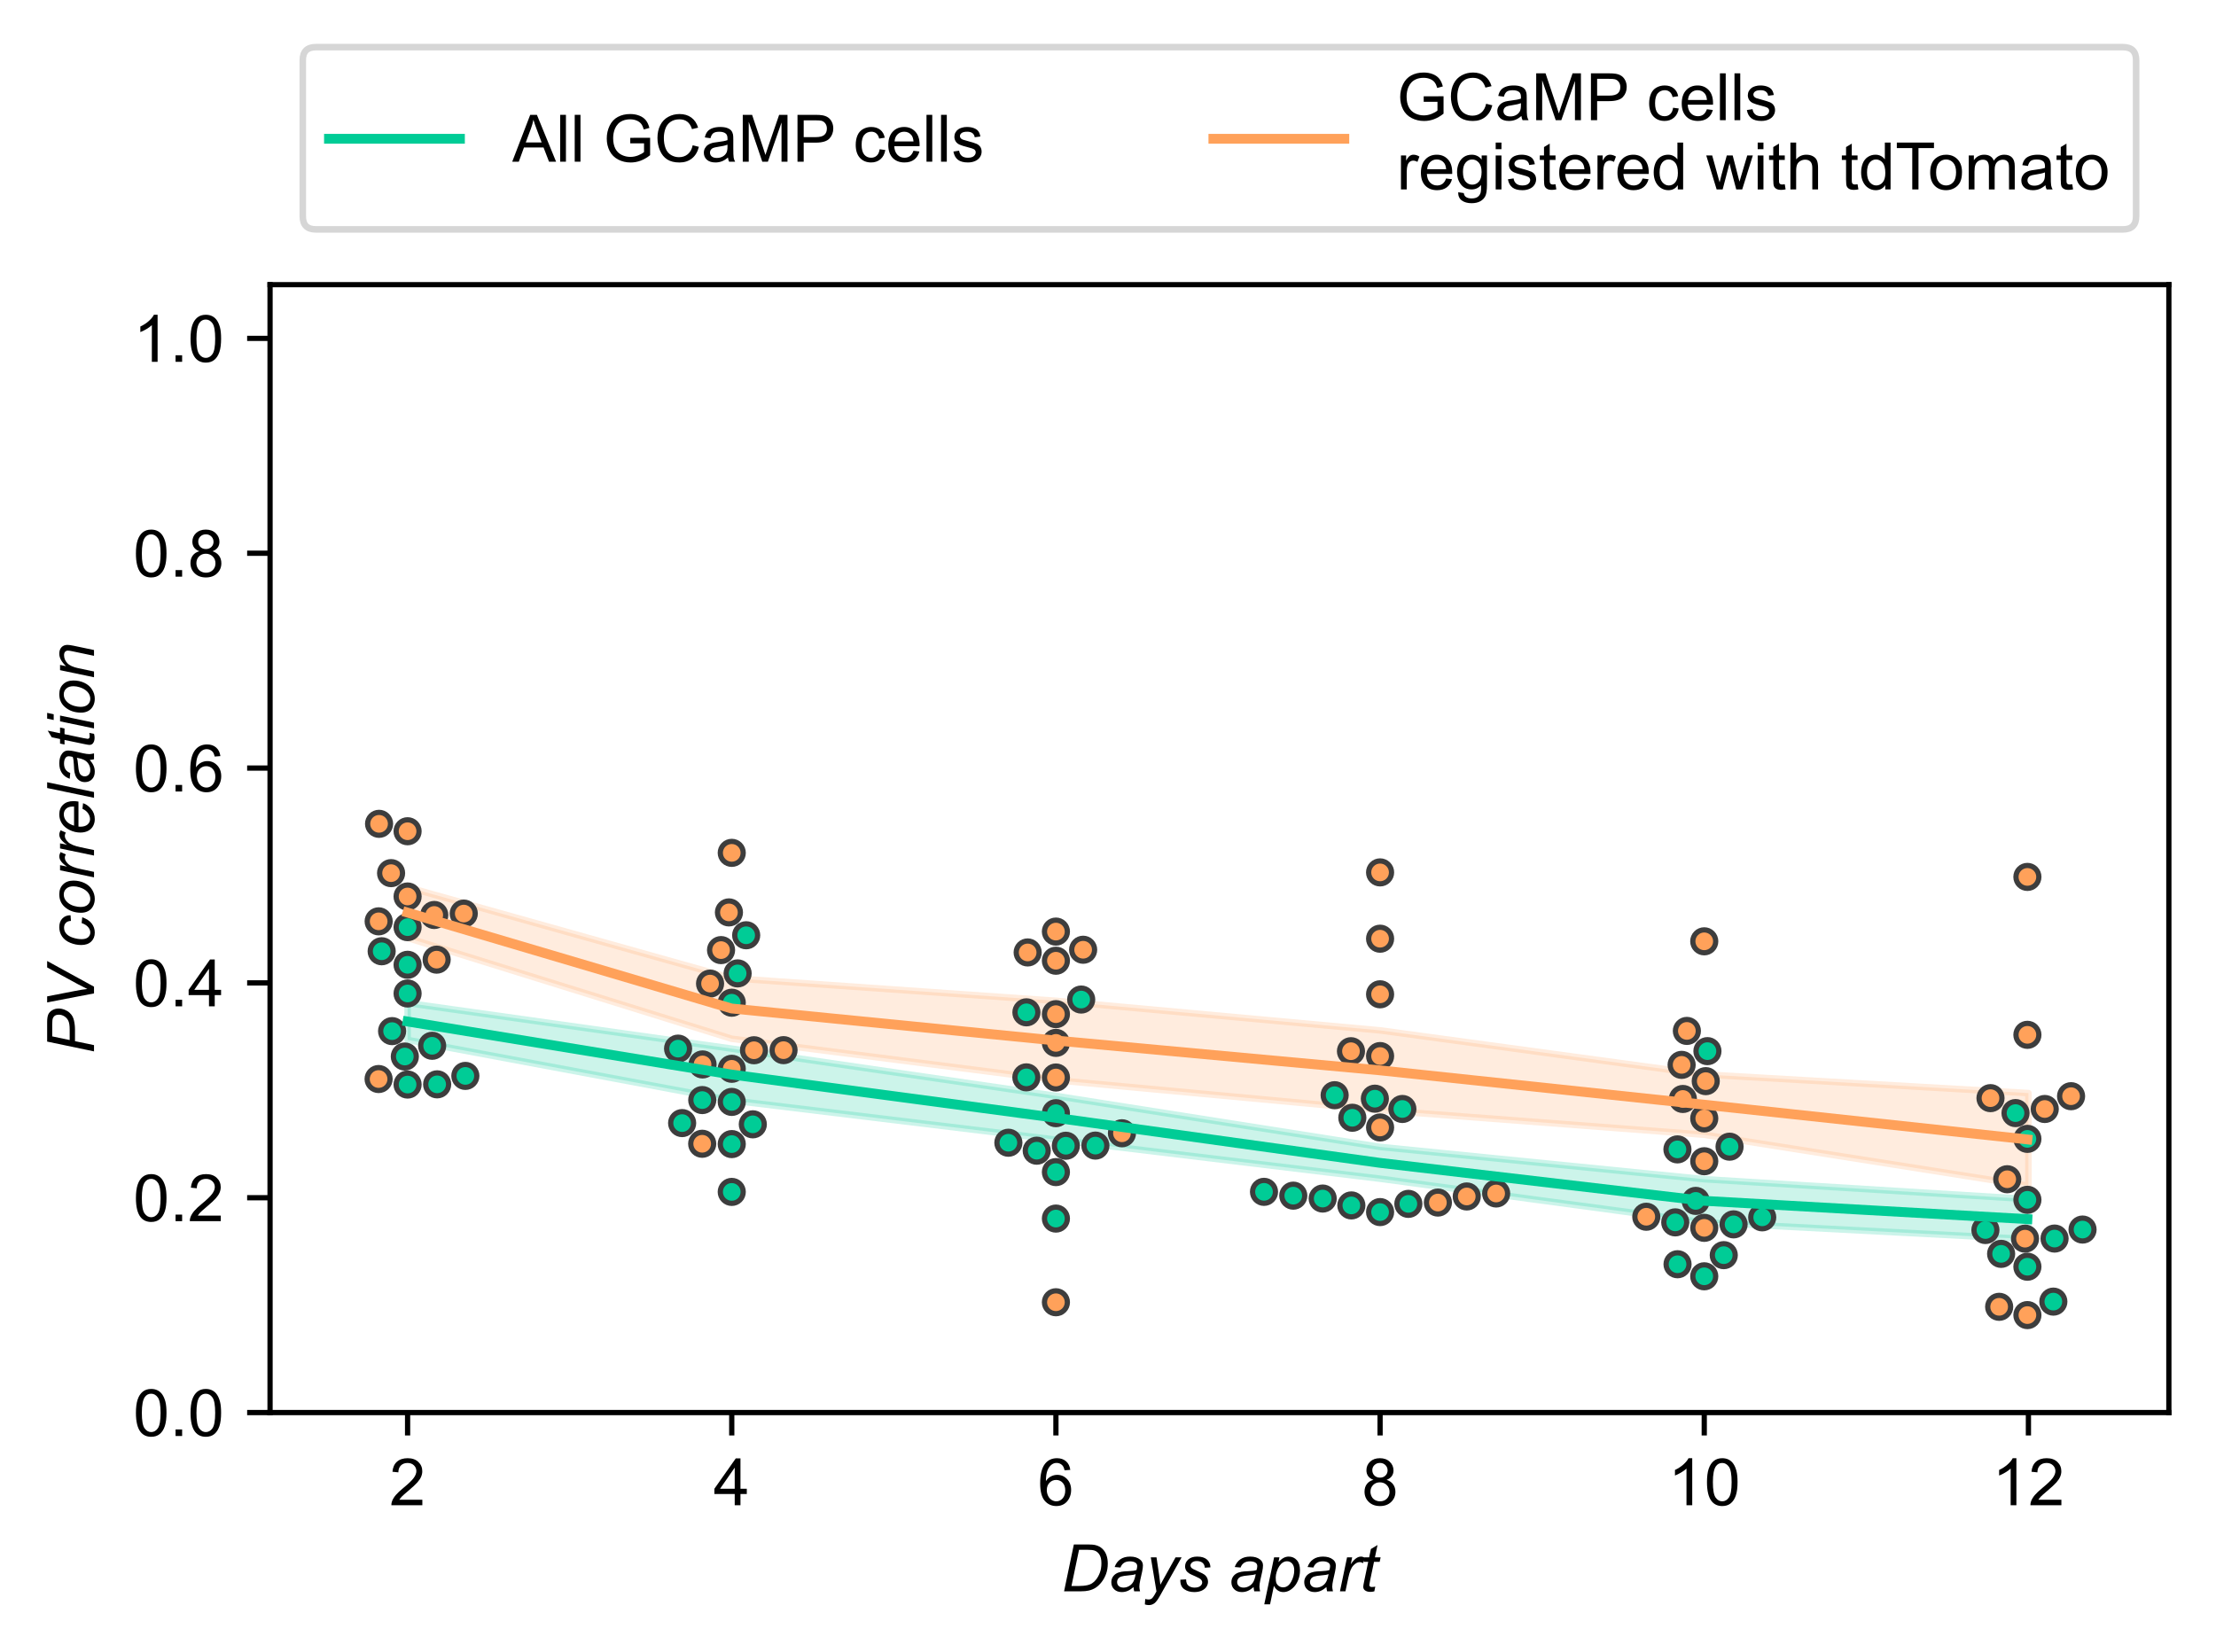 <?xml version="1.0" encoding="utf-8" standalone="no"?>
<!DOCTYPE svg PUBLIC "-//W3C//DTD SVG 1.1//EN"
  "http://www.w3.org/Graphics/SVG/1.1/DTD/svg11.dtd">
<!-- Created with matplotlib (https://matplotlib.org/) -->
<svg height="252.379pt" version="1.1" viewBox="0 0 338.445 252.379" width="338.445pt" xmlns="http://www.w3.org/2000/svg" xmlns:xlink="http://www.w3.org/1999/xlink">
 <defs>
  <style type="text/css">
*{stroke-linecap:butt;stroke-linejoin:round;}
  </style>
 </defs>
 <g id="figure_1">
  <g id="patch_1">
   <path d="M 0 252.379 
L 338.445 252.379 
L 338.445 0 
L 0 0 
z
" style="fill:#ffffff;"/>
  </g>
  <g id="axes_1">
   <g id="patch_2">
    <path d="M 41.245 215.771 
L 331.245 215.771 
L 331.245 43.485 
L 41.245 43.485 
z
" style="fill:#ffffff;"/>
   </g>
   <g id="PolyCollection_1">
    <defs>
     <path d="M 62.25 -99.163 
L 62.25 -93.527 
L 111.759 -84.288 
L 161.268 -78.292 
L 210.778 -72.331 
L 260.287 -65.66 
L 309.796 -63.094 
L 309.796 -69.219 
L 309.796 -69.219 
L 260.287 -72.255 
L 210.778 -77.187 
L 161.268 -84.98 
L 111.759 -92.196 
L 62.25 -99.163 
z
" id="m540fba976e" style="stroke:#00cc96;stroke-opacity:0.2;"/>
    </defs>
    <g clip-path="url(#p5577e9098f)">
     <use style="fill:#00cc96;fill-opacity:0.2;stroke:#00cc96;stroke-opacity:0.2;" x="0" xlink:href="#m540fba976e" y="252.379"/>
    </g>
   </g>
   <g id="PolyCollection_2">
    <defs>
     <path d="M 62.25 -116.855 
L 62.25 -109.107 
L 111.759 -93.706 
L 161.268 -87.379 
L 210.778 -82.794 
L 260.287 -79.045 
L 309.796 -71.25 
L 309.796 -85.409 
L 309.796 -85.409 
L 260.287 -88.254 
L 210.778 -94.987 
L 161.268 -99.503 
L 111.759 -102.958 
L 62.25 -116.855 
z
" id="mc2f6bdd559" style="stroke:#ffa15a;stroke-opacity:0.2;"/>
    </defs>
    <g clip-path="url(#p5577e9098f)">
     <use style="fill:#ffa15a;fill-opacity:0.2;stroke:#ffa15a;stroke-opacity:0.2;" x="0" xlink:href="#mc2f6bdd559" y="252.379"/>
    </g>
   </g>
   <g id="matplotlib.axis_1">
    <g id="xtick_1">
     <g id="line2d_1">
      <defs>
       <path d="M 0 0 
L 0 3.5 
" id="m2b079a535a" style="stroke:#000000;stroke-width:0.8;"/>
      </defs>
      <g>
       <use style="stroke:#000000;stroke-width:0.8;" x="62.25" xlink:href="#m2b079a535a" y="215.771"/>
      </g>
     </g>
     <g id="text_1">
      <!-- 2 -->
      <defs>
       <path d="M 50.344 8.453 
L 50.344 0 
L 3.031 0 
Q 2.938 3.172 4.047 6.109 
Q 5.859 10.938 9.828 15.625 
Q 13.812 20.312 21.344 26.469 
Q 33.016 36.031 37.109 41.625 
Q 41.219 47.219 41.219 52.203 
Q 41.219 57.422 37.469 61 
Q 33.734 64.594 27.734 64.594 
Q 21.391 64.594 17.578 60.781 
Q 13.766 56.984 13.719 50.25 
L 4.688 51.172 
Q 5.609 61.281 11.656 66.578 
Q 17.719 71.875 27.938 71.875 
Q 38.234 71.875 44.234 66.156 
Q 50.25 60.453 50.25 52 
Q 50.25 47.703 48.484 43.547 
Q 46.734 39.406 42.656 34.812 
Q 38.578 30.219 29.109 22.219 
Q 21.188 15.578 18.938 13.203 
Q 16.703 10.844 15.234 8.453 
z
" id="ArialMT-50"/>
      </defs>
      <g transform="translate(59.469 229.929)scale(0.1 -0.1)">
       <use xlink:href="#ArialMT-50"/>
      </g>
     </g>
    </g>
    <g id="xtick_2">
     <g id="line2d_2">
      <g>
       <use style="stroke:#000000;stroke-width:0.8;" x="111.759" xlink:href="#m2b079a535a" y="215.771"/>
      </g>
     </g>
     <g id="text_2">
      <!-- 4 -->
      <defs>
       <path d="M 32.328 0 
L 32.328 17.141 
L 1.266 17.141 
L 1.266 25.203 
L 33.938 71.578 
L 41.109 71.578 
L 41.109 25.203 
L 50.781 25.203 
L 50.781 17.141 
L 41.109 17.141 
L 41.109 0 
z
M 32.328 25.203 
L 32.328 57.469 
L 9.906 25.203 
z
" id="ArialMT-52"/>
      </defs>
      <g transform="translate(108.979 229.929)scale(0.1 -0.1)">
       <use xlink:href="#ArialMT-52"/>
      </g>
     </g>
    </g>
    <g id="xtick_3">
     <g id="line2d_3">
      <g>
       <use style="stroke:#000000;stroke-width:0.8;" x="161.268" xlink:href="#m2b079a535a" y="215.771"/>
      </g>
     </g>
     <g id="text_3">
      <!-- 6 -->
      <defs>
       <path d="M 49.75 54.047 
L 41.016 53.375 
Q 39.844 58.547 37.703 60.891 
Q 34.125 64.656 28.906 64.656 
Q 24.703 64.656 21.531 62.312 
Q 17.391 59.281 14.984 53.469 
Q 12.594 47.656 12.5 36.922 
Q 15.672 41.75 20.266 44.094 
Q 24.859 46.438 29.891 46.438 
Q 38.672 46.438 44.844 39.969 
Q 51.031 33.5 51.031 23.25 
Q 51.031 16.5 48.125 10.719 
Q 45.219 4.938 40.141 1.859 
Q 35.062 -1.219 28.609 -1.219 
Q 17.625 -1.219 10.688 6.859 
Q 3.766 14.938 3.766 33.5 
Q 3.766 54.25 11.422 63.672 
Q 18.109 71.875 29.438 71.875 
Q 37.891 71.875 43.281 67.141 
Q 48.688 62.406 49.75 54.047 
z
M 13.875 23.188 
Q 13.875 18.656 15.797 14.5 
Q 17.719 10.359 21.188 8.172 
Q 24.656 6 28.469 6 
Q 34.031 6 38.031 10.484 
Q 42.047 14.984 42.047 22.703 
Q 42.047 30.125 38.078 34.391 
Q 34.125 38.672 28.125 38.672 
Q 22.172 38.672 18.016 34.391 
Q 13.875 30.125 13.875 23.188 
z
" id="ArialMT-54"/>
      </defs>
      <g transform="translate(158.488 229.929)scale(0.1 -0.1)">
       <use xlink:href="#ArialMT-54"/>
      </g>
     </g>
    </g>
    <g id="xtick_4">
     <g id="line2d_4">
      <g>
       <use style="stroke:#000000;stroke-width:0.8;" x="210.778" xlink:href="#m2b079a535a" y="215.771"/>
      </g>
     </g>
     <g id="text_4">
      <!-- 8 -->
      <defs>
       <path d="M 17.672 38.812 
Q 12.203 40.828 9.562 44.531 
Q 6.938 48.25 6.938 53.422 
Q 6.938 61.234 12.547 66.547 
Q 18.172 71.875 27.484 71.875 
Q 36.859 71.875 42.578 66.422 
Q 48.297 60.984 48.297 53.172 
Q 48.297 48.188 45.672 44.5 
Q 43.062 40.828 37.75 38.812 
Q 44.344 36.672 47.781 31.875 
Q 51.219 27.094 51.219 20.453 
Q 51.219 11.281 44.719 5.031 
Q 38.234 -1.219 27.641 -1.219 
Q 17.047 -1.219 10.547 5.047 
Q 4.047 11.328 4.047 20.703 
Q 4.047 27.688 7.594 32.391 
Q 11.141 37.109 17.672 38.812 
z
M 15.922 53.719 
Q 15.922 48.641 19.188 45.406 
Q 22.469 42.188 27.688 42.188 
Q 32.766 42.188 36.016 45.375 
Q 39.266 48.578 39.266 53.219 
Q 39.266 58.062 35.906 61.359 
Q 32.562 64.656 27.594 64.656 
Q 22.562 64.656 19.234 61.422 
Q 15.922 58.203 15.922 53.719 
z
M 13.094 20.656 
Q 13.094 16.891 14.875 13.375 
Q 16.656 9.859 20.172 7.922 
Q 23.688 6 27.734 6 
Q 34.031 6 38.125 10.047 
Q 42.234 14.109 42.234 20.359 
Q 42.234 26.703 38.016 30.859 
Q 33.797 35.016 27.438 35.016 
Q 21.234 35.016 17.156 30.906 
Q 13.094 26.812 13.094 20.656 
z
" id="ArialMT-56"/>
      </defs>
      <g transform="translate(207.997 229.929)scale(0.1 -0.1)">
       <use xlink:href="#ArialMT-56"/>
      </g>
     </g>
    </g>
    <g id="xtick_5">
     <g id="line2d_5">
      <g>
       <use style="stroke:#000000;stroke-width:0.8;" x="260.287" xlink:href="#m2b079a535a" y="215.771"/>
      </g>
     </g>
     <g id="text_5">
      <!-- 10 -->
      <defs>
       <path d="M 37.25 0 
L 28.469 0 
L 28.469 56 
Q 25.297 52.984 20.141 49.953 
Q 14.984 46.922 10.891 45.406 
L 10.891 53.906 
Q 18.266 57.375 23.781 62.297 
Q 29.297 67.234 31.594 71.875 
L 37.25 71.875 
z
" id="ArialMT-49"/>
       <path d="M 4.156 35.297 
Q 4.156 48 6.766 55.734 
Q 9.375 63.484 14.516 67.672 
Q 19.672 71.875 27.484 71.875 
Q 33.25 71.875 37.594 69.547 
Q 41.938 67.234 44.766 62.859 
Q 47.609 58.5 49.219 52.219 
Q 50.828 45.953 50.828 35.297 
Q 50.828 22.703 48.234 14.969 
Q 45.656 7.234 40.5 3 
Q 35.359 -1.219 27.484 -1.219 
Q 17.141 -1.219 11.234 6.203 
Q 4.156 15.141 4.156 35.297 
z
M 13.188 35.297 
Q 13.188 17.672 17.312 11.828 
Q 21.438 6 27.484 6 
Q 33.547 6 37.672 11.859 
Q 41.797 17.719 41.797 35.297 
Q 41.797 52.984 37.672 58.781 
Q 33.547 64.594 27.391 64.594 
Q 21.344 64.594 17.719 59.469 
Q 13.188 52.938 13.188 35.297 
z
" id="ArialMT-48"/>
      </defs>
      <g transform="translate(254.726 229.929)scale(0.1 -0.1)">
       <use xlink:href="#ArialMT-49"/>
       <use x="55.615" xlink:href="#ArialMT-48"/>
      </g>
     </g>
    </g>
    <g id="xtick_6">
     <g id="line2d_6">
      <g>
       <use style="stroke:#000000;stroke-width:0.8;" x="309.796" xlink:href="#m2b079a535a" y="215.771"/>
      </g>
     </g>
     <g id="text_6">
      <!-- 12 -->
      <g transform="translate(304.235 229.929)scale(0.1 -0.1)">
       <use xlink:href="#ArialMT-49"/>
       <use x="55.615" xlink:href="#ArialMT-50"/>
      </g>
     </g>
    </g>
    <g id="text_7">
     <!-- Days apart -->
     <defs>
      <path d="M 4.438 0 
L 19.391 71.578 
L 40.969 71.578 
Q 48.734 71.578 52.828 70.453 
Q 58.688 68.953 62.844 65.062 
Q 67 61.188 69.094 55.375 
Q 71.188 49.562 71.188 42.328 
Q 71.188 33.688 68.578 26.578 
Q 65.969 19.484 61.734 14.078 
Q 57.516 8.688 52.906 5.641 
Q 48.297 2.594 42 1.125 
Q 37.203 0 30.219 0 
z
M 15.719 8.109 
L 27.047 8.109 
Q 34.719 8.109 40.672 9.516 
Q 44.391 10.406 47.016 12.109 
Q 50.484 14.312 53.328 17.922 
Q 57.031 22.703 59.25 28.828 
Q 61.469 34.969 61.469 42.781 
Q 61.469 51.469 58.438 56.125 
Q 55.422 60.797 50.734 62.312 
Q 47.266 63.422 39.938 63.422 
L 27.297 63.422 
z
" id="Arial-ItalicMT-68"/>
      <path d="M 38.281 6.453 
Q 33.688 2.484 29.438 0.656 
Q 25.203 -1.172 20.359 -1.172 
Q 13.188 -1.172 8.781 3.047 
Q 4.391 7.281 4.391 13.875 
Q 4.391 18.219 6.359 21.562 
Q 8.344 24.906 11.609 26.922 
Q 14.891 28.953 19.625 29.828 
Q 22.609 30.422 30.938 30.766 
Q 39.266 31.109 42.875 32.516 
Q 43.891 36.141 43.891 38.531 
Q 43.891 41.609 41.656 43.359 
Q 38.578 45.797 32.672 45.797 
Q 27.094 45.797 23.547 43.328 
Q 20.016 40.875 18.406 36.328 
L 9.469 37.109 
Q 12.203 44.828 18.141 48.922 
Q 24.078 53.031 33.109 53.031 
Q 42.719 53.031 48.344 48.438 
Q 52.641 45.016 52.641 39.547 
Q 52.641 35.406 51.422 29.938 
L 48.531 17.047 
Q 47.172 10.891 47.172 7.031 
Q 47.172 4.594 48.25 0 
L 39.312 0 
Q 38.578 2.547 38.281 6.453 
z
M 41.547 26.266 
Q 39.703 25.531 37.578 25.141 
Q 35.453 24.75 30.469 24.312 
Q 22.75 23.641 19.578 22.578 
Q 16.406 21.531 14.797 19.234 
Q 13.188 16.938 13.188 14.156 
Q 13.188 10.453 15.75 8.062 
Q 18.312 5.672 23.047 5.672 
Q 27.438 5.672 31.484 7.984 
Q 35.547 10.297 37.891 14.453 
Q 40.234 18.609 41.547 26.266 
z
" id="Arial-ItalicMT-97"/>
      <path d="M 0 -20.016 
L 0.531 -11.719 
Q 3.266 -12.5 5.859 -12.5 
Q 8.547 -12.5 10.203 -11.281 
Q 12.359 -9.672 14.891 -5.219 
L 17.719 -0.141 
L 9.078 51.859 
L 17.781 51.859 
L 21.688 25.641 
Q 22.859 17.875 23.688 10.109 
L 46.875 51.859 
L 56.109 51.859 
L 23.047 -6.891 
Q 18.266 -15.484 14.547 -18.266 
Q 10.844 -21.047 6 -21.047 
Q 2.938 -21.047 0 -20.016 
z
" id="Arial-ItalicMT-121"/>
      <path d="M 4.156 17.719 
L 12.984 18.266 
Q 12.984 14.453 14.156 11.766 
Q 15.328 9.078 18.469 7.375 
Q 21.625 5.672 25.828 5.672 
Q 31.688 5.672 34.609 8.016 
Q 37.547 10.359 37.547 13.531 
Q 37.547 15.828 35.797 17.875 
Q 33.984 19.922 26.969 22.922 
Q 19.969 25.922 18.016 27.156 
Q 14.75 29.156 13.078 31.859 
Q 11.422 34.578 11.422 38.094 
Q 11.422 44.234 16.297 48.625 
Q 21.188 53.031 29.984 53.031 
Q 39.75 53.031 44.844 48.516 
Q 49.953 44 50.141 36.625 
L 41.5 36.031 
Q 41.312 40.719 38.188 43.453 
Q 35.062 46.188 29.344 46.188 
Q 24.75 46.188 22.203 44.094 
Q 19.672 42 19.672 39.547 
Q 19.672 37.109 21.875 35.25 
Q 23.344 33.984 29.438 31.344 
Q 39.594 26.953 42.234 24.422 
Q 46.438 20.359 46.438 14.547 
Q 46.438 10.688 44.062 6.969 
Q 41.703 3.266 36.844 1.047 
Q 31.984 -1.172 25.391 -1.172 
Q 16.406 -1.172 10.109 3.266 
Q 3.812 7.719 4.156 17.719 
z
" id="Arial-ItalicMT-115"/>
      <path id="Arial-ItalicMT-32"/>
      <path d="M -1.031 -19.875 
L 13.969 51.859 
L 22.125 51.859 
L 20.609 44.625 
Q 25.141 49.359 28.734 51.188 
Q 32.328 53.031 36.328 53.031 
Q 43.75 53.031 48.625 47.625 
Q 53.516 42.234 53.516 32.172 
Q 53.516 24.078 50.828 17.406 
Q 48.141 10.75 44.234 6.688 
Q 40.328 2.641 36.328 0.734 
Q 32.328 -1.172 28.125 -1.172 
Q 18.797 -1.172 13.672 8.297 
L 7.812 -19.875 
z
M 16.453 21.188 
Q 16.453 15.375 17.281 13.141 
Q 18.5 9.969 21.281 8.016 
Q 24.078 6.062 27.734 6.062 
Q 35.359 6.062 40.047 14.625 
Q 44.734 23.188 44.734 32.125 
Q 44.734 38.719 41.578 42.312 
Q 38.422 45.906 33.734 45.906 
Q 30.375 45.906 27.484 44.109 
Q 24.609 42.328 22.141 38.781 
Q 19.672 35.25 18.062 30.125 
Q 16.453 25 16.453 21.188 
z
" id="Arial-ItalicMT-112"/>
      <path d="M 3.328 0 
L 14.156 51.859 
L 21.969 51.859 
L 19.781 41.266 
Q 23.781 47.266 27.609 50.141 
Q 31.453 53.031 35.453 53.031 
Q 38.094 53.031 41.938 51.125 
L 38.328 42.922 
Q 36.031 44.578 33.297 44.578 
Q 28.656 44.578 23.766 39.406 
Q 18.891 34.234 16.109 20.797 
L 11.719 0 
z
" id="Arial-ItalicMT-114"/>
      <path d="M 23.969 7.172 
L 22.516 -0.047 
Q 19.344 -0.875 16.359 -0.875 
Q 11.078 -0.875 7.953 1.703 
Q 5.609 3.656 5.609 7.031 
Q 5.609 8.734 6.891 14.891 
L 13.188 45.016 
L 6.203 45.016 
L 7.625 51.859 
L 14.594 51.859 
L 17.281 64.594 
L 27.391 70.703 
L 23.438 51.859 
L 32.125 51.859 
L 30.672 45.016 
L 22.016 45.016 
L 16.016 16.359 
Q 14.891 10.891 14.891 9.812 
Q 14.891 8.25 15.797 7.422 
Q 16.703 6.594 18.75 6.594 
Q 21.688 6.594 23.969 7.172 
z
" id="Arial-ItalicMT-116"/>
     </defs>
     <g transform="translate(162.07 243.074)scale(0.1 -0.1)">
      <use xlink:href="#Arial-ItalicMT-68"/>
      <use x="72.217" xlink:href="#Arial-ItalicMT-97"/>
      <use x="127.832" xlink:href="#Arial-ItalicMT-121"/>
      <use x="177.832" xlink:href="#Arial-ItalicMT-115"/>
      <use x="227.832" xlink:href="#Arial-ItalicMT-32"/>
      <use x="255.615" xlink:href="#Arial-ItalicMT-97"/>
      <use x="311.23" xlink:href="#Arial-ItalicMT-112"/>
      <use x="366.846" xlink:href="#Arial-ItalicMT-97"/>
      <use x="422.461" xlink:href="#Arial-ItalicMT-114"/>
      <use x="455.762" xlink:href="#Arial-ItalicMT-116"/>
     </g>
    </g>
   </g>
   <g id="matplotlib.axis_2">
    <g id="ytick_1">
     <g id="line2d_7">
      <defs>
       <path d="M 0 0 
L -3.5 0 
" id="m6099246b1e" style="stroke:#000000;stroke-width:0.8;"/>
      </defs>
      <g>
       <use style="stroke:#000000;stroke-width:0.8;" x="41.245" xlink:href="#m6099246b1e" y="215.771"/>
      </g>
     </g>
     <g id="text_8">
      <!-- 0.0 -->
      <defs>
       <path d="M 9.078 0 
L 9.078 10.016 
L 19.094 10.016 
L 19.094 0 
z
" id="ArialMT-46"/>
      </defs>
      <g transform="translate(20.345 219.35)scale(0.1 -0.1)">
       <use xlink:href="#ArialMT-48"/>
       <use x="55.615" xlink:href="#ArialMT-46"/>
       <use x="83.398" xlink:href="#ArialMT-48"/>
      </g>
     </g>
    </g>
    <g id="ytick_2">
     <g id="line2d_8">
      <g>
       <use style="stroke:#000000;stroke-width:0.8;" x="41.245" xlink:href="#m6099246b1e" y="182.955"/>
      </g>
     </g>
     <g id="text_9">
      <!-- 0.2 -->
      <g transform="translate(20.345 186.534)scale(0.1 -0.1)">
       <use xlink:href="#ArialMT-48"/>
       <use x="55.615" xlink:href="#ArialMT-46"/>
       <use x="83.398" xlink:href="#ArialMT-50"/>
      </g>
     </g>
    </g>
    <g id="ytick_3">
     <g id="line2d_9">
      <g>
       <use style="stroke:#000000;stroke-width:0.8;" x="41.245" xlink:href="#m6099246b1e" y="150.138"/>
      </g>
     </g>
     <g id="text_10">
      <!-- 0.4 -->
      <g transform="translate(20.345 153.717)scale(0.1 -0.1)">
       <use xlink:href="#ArialMT-48"/>
       <use x="55.615" xlink:href="#ArialMT-46"/>
       <use x="83.398" xlink:href="#ArialMT-52"/>
      </g>
     </g>
    </g>
    <g id="ytick_4">
     <g id="line2d_10">
      <g>
       <use style="stroke:#000000;stroke-width:0.8;" x="41.245" xlink:href="#m6099246b1e" y="117.322"/>
      </g>
     </g>
     <g id="text_11">
      <!-- 0.6 -->
      <g transform="translate(20.345 120.901)scale(0.1 -0.1)">
       <use xlink:href="#ArialMT-48"/>
       <use x="55.615" xlink:href="#ArialMT-46"/>
       <use x="83.398" xlink:href="#ArialMT-54"/>
      </g>
     </g>
    </g>
    <g id="ytick_5">
     <g id="line2d_11">
      <g>
       <use style="stroke:#000000;stroke-width:0.8;" x="41.245" xlink:href="#m6099246b1e" y="84.506"/>
      </g>
     </g>
     <g id="text_12">
      <!-- 0.8 -->
      <g transform="translate(20.345 88.084)scale(0.1 -0.1)">
       <use xlink:href="#ArialMT-48"/>
       <use x="55.615" xlink:href="#ArialMT-46"/>
       <use x="83.398" xlink:href="#ArialMT-56"/>
      </g>
     </g>
    </g>
    <g id="ytick_6">
     <g id="line2d_12">
      <g>
       <use style="stroke:#000000;stroke-width:0.8;" x="41.245" xlink:href="#m6099246b1e" y="51.689"/>
      </g>
     </g>
     <g id="text_13">
      <!-- 1.0 -->
      <g transform="translate(20.345 55.268)scale(0.1 -0.1)">
       <use xlink:href="#ArialMT-49"/>
       <use x="55.615" xlink:href="#ArialMT-46"/>
       <use x="83.398" xlink:href="#ArialMT-48"/>
      </g>
     </g>
    </g>
    <g id="text_14">
     <!-- PV correlation -->
     <defs>
      <path d="M 4.297 0 
L 19.281 71.578 
L 49.172 71.578 
Q 56.938 71.578 60.812 69.797 
Q 64.703 68.016 67.234 63.688 
Q 69.781 59.375 69.781 54 
Q 69.781 49.562 67.969 44.969 
Q 66.156 40.375 63.391 37.391 
Q 60.641 34.422 57.812 32.906 
Q 54.984 31.391 51.766 30.672 
Q 44.875 29.047 37.844 29.047 
L 19.922 29.047 
L 13.875 0 
z
M 21.625 37.156 
L 37.406 37.156 
Q 46.578 37.156 50.875 39.125 
Q 55.172 41.109 57.766 45.156 
Q 60.359 49.219 60.359 53.766 
Q 60.359 57.281 58.984 59.5 
Q 57.625 61.719 55.125 62.766 
Q 52.641 63.812 45.562 63.812 
L 27.203 63.812 
z
" id="Arial-ItalicMT-80"/>
      <path d="M 26.172 0 
L 12.406 71.578 
L 21.625 71.578 
L 29.938 28.906 
Q 32.234 17.281 32.906 10.156 
Q 37.406 19.344 40.281 24.703 
L 65.828 71.578 
L 75.688 71.578 
L 36.422 0 
z
" id="Arial-ItalicMT-86"/>
      <path d="M 39.109 18.891 
L 47.953 17.969 
Q 44.625 8.25 38.5 3.531 
Q 32.375 -1.172 24.562 -1.172 
Q 16.109 -1.172 10.859 4.297 
Q 5.609 9.766 5.609 19.578 
Q 5.609 28.078 8.984 36.281 
Q 12.359 44.484 18.625 48.75 
Q 24.906 53.031 32.953 53.031 
Q 41.312 53.031 46.188 48.312 
Q 51.078 43.609 51.078 35.844 
L 42.391 35.25 
Q 42.328 40.188 39.516 42.969 
Q 36.719 45.75 32.125 45.75 
Q 26.812 45.75 22.906 42.375 
Q 19 39.016 16.766 32.156 
Q 14.547 25.297 14.547 18.953 
Q 14.547 12.312 17.469 8.984 
Q 20.406 5.672 24.703 5.672 
Q 29 5.672 32.922 8.938 
Q 36.859 12.203 39.109 18.891 
z
" id="Arial-ItalicMT-99"/>
      <path d="M 4.891 19.672 
Q 4.891 34.859 13.812 44.828 
Q 21.188 53.031 33.156 53.031 
Q 42.531 53.031 48.266 47.172 
Q 54 41.312 54 31.344 
Q 54 22.406 50.391 14.719 
Q 46.781 7.031 40.109 2.922 
Q 33.453 -1.172 26.078 -1.172 
Q 20.016 -1.172 15.062 1.406 
Q 10.109 4 7.5 8.734 
Q 4.891 13.484 4.891 19.672 
z
M 13.719 20.562 
Q 13.719 13.234 17.234 9.453 
Q 20.75 5.672 26.172 5.672 
Q 29 5.672 31.781 6.812 
Q 34.578 7.953 36.969 10.297 
Q 39.359 12.641 41.031 15.641 
Q 42.719 18.656 43.75 22.125 
Q 45.266 26.953 45.266 31.391 
Q 45.266 38.422 41.719 42.297 
Q 38.188 46.188 32.812 46.188 
Q 28.656 46.188 25.234 44.203 
Q 21.828 42.234 19.062 38.422 
Q 16.312 34.625 15.016 29.562 
Q 13.719 24.516 13.719 20.562 
z
" id="Arial-ItalicMT-111"/>
      <path d="M 41.406 17.625 
L 50 16.75 
Q 48.141 10.359 41.469 4.594 
Q 34.812 -1.172 25.594 -1.172 
Q 19.828 -1.172 15.016 1.484 
Q 10.203 4.156 7.688 9.234 
Q 5.172 14.312 5.172 20.797 
Q 5.172 29.297 9.094 37.281 
Q 13.031 45.266 19.281 49.141 
Q 25.531 53.031 32.812 53.031 
Q 42.094 53.031 47.625 47.266 
Q 53.172 41.5 53.172 31.547 
Q 53.172 27.734 52.484 23.734 
L 14.312 23.734 
Q 14.109 22.219 14.109 21 
Q 14.109 13.719 17.453 9.891 
Q 20.797 6.062 25.641 6.062 
Q 30.172 6.062 34.562 9.031 
Q 38.969 12.016 41.406 17.625 
z
M 15.719 30.469 
L 44.828 30.469 
Q 44.875 31.844 44.875 32.422 
Q 44.875 39.062 41.547 42.594 
Q 38.234 46.141 33.016 46.141 
Q 27.344 46.141 22.672 42.234 
Q 18.016 38.328 15.719 30.469 
z
" id="Arial-ItalicMT-101"/>
      <path d="M 2.641 0 
L 17.578 71.578 
L 26.422 71.578 
L 11.469 0 
z
" id="Arial-ItalicMT-108"/>
      <path d="M 15.875 61.578 
L 17.969 71.578 
L 26.766 71.578 
L 24.656 61.578 
z
M 2.984 0 
L 13.812 51.859 
L 22.656 51.859 
L 11.812 0 
z
" id="Arial-ItalicMT-105"/>
      <path d="M 3.328 0 
L 14.156 51.859 
L 22.172 51.859 
L 20.266 42.828 
Q 25.484 48.141 30.031 50.578 
Q 34.578 53.031 39.312 53.031 
Q 45.609 53.031 49.188 49.609 
Q 52.781 46.188 52.781 40.484 
Q 52.781 37.594 51.516 31.391 
L 44.922 0 
L 36.078 0 
L 42.969 32.859 
Q 44 37.641 44 39.938 
Q 44 42.531 42.219 44.141 
Q 40.438 45.75 37.062 45.75 
Q 30.281 45.75 24.969 40.859 
Q 19.672 35.984 17.188 24.125 
L 12.156 0 
z
" id="Arial-ItalicMT-110"/>
     </defs>
     <g transform="translate(14.358 161.03)rotate(-90)scale(0.1 -0.1)">
      <use xlink:href="#Arial-ItalicMT-80"/>
      <use x="66.699" xlink:href="#Arial-ItalicMT-86"/>
      <use x="133.398" xlink:href="#Arial-ItalicMT-32"/>
      <use x="161.182" xlink:href="#Arial-ItalicMT-99"/>
      <use x="211.182" xlink:href="#Arial-ItalicMT-111"/>
      <use x="266.797" xlink:href="#Arial-ItalicMT-114"/>
      <use x="300.098" xlink:href="#Arial-ItalicMT-114"/>
      <use x="333.398" xlink:href="#Arial-ItalicMT-101"/>
      <use x="389.014" xlink:href="#Arial-ItalicMT-108"/>
      <use x="411.23" xlink:href="#Arial-ItalicMT-97"/>
      <use x="466.846" xlink:href="#Arial-ItalicMT-116"/>
      <use x="494.629" xlink:href="#Arial-ItalicMT-105"/>
      <use x="516.846" xlink:href="#Arial-ItalicMT-111"/>
      <use x="572.461" xlink:href="#Arial-ItalicMT-110"/>
     </g>
    </g>
   </g>
   <g id="line2d_13"/>
   <g id="line2d_14"/>
   <g id="patch_3">
    <path d="M 41.245 215.771 
L 41.245 43.485 
" style="fill:none;stroke:#000000;stroke-linecap:square;stroke-linejoin:miter;stroke-width:0.8;"/>
   </g>
   <g id="patch_4">
    <path d="M 331.245 215.771 
L 331.245 43.485 
" style="fill:none;stroke:#000000;stroke-linecap:square;stroke-linejoin:miter;stroke-width:0.8;"/>
   </g>
   <g id="patch_5">
    <path d="M 41.245 215.771 
L 331.245 215.771 
" style="fill:none;stroke:#000000;stroke-linecap:square;stroke-linejoin:miter;stroke-width:0.8;"/>
   </g>
   <g id="patch_6">
    <path d="M 41.245 43.485 
L 331.245 43.485 
" style="fill:none;stroke:#000000;stroke-linecap:square;stroke-linejoin:miter;stroke-width:0.8;"/>
   </g>
   <g id="PathCollection_1">
    <defs>
     <path d="M 0 1.75 
C 0.464 1.75 0.909 1.566 1.237 1.237 
C 1.566 0.909 1.75 0.464 1.75 0 
C 1.75 -0.464 1.566 -0.909 1.237 -1.237 
C 0.909 -1.566 0.464 -1.75 0 -1.75 
C -0.464 -1.75 -0.909 -1.566 -1.237 -1.237 
C -1.566 -0.909 -1.75 -0.464 -1.75 0 
C -1.75 0.464 -1.566 0.909 -1.237 1.237 
C -0.909 1.566 -0.464 1.75 0 1.75 
z
" id="C0_0_7e0352ec59"/>
    </defs>
    <g clip-path="url(#p5577e9098f)">
     <use style="fill:#00cc96;stroke:#3d3d3d;stroke-width:0.8;" x="62.25" xlink:href="#C0_0_7e0352ec59" y="151.756"/>
    </g>
    <g clip-path="url(#p5577e9098f)">
     <use style="fill:#ffa15a;stroke:#3d3d3d;stroke-width:0.8;" x="66.321" xlink:href="#C0_0_7e0352ec59" y="139.764"/>
    </g>
    <g clip-path="url(#p5577e9098f)">
     <use style="fill:#00cc96;stroke:#3d3d3d;stroke-width:0.8;" x="62.25" xlink:href="#C0_0_7e0352ec59" y="141.623"/>
    </g>
    <g clip-path="url(#p5577e9098f)">
     <use style="fill:#ffa15a;stroke:#3d3d3d;stroke-width:0.8;" x="57.832" xlink:href="#C0_0_7e0352ec59" y="140.735"/>
    </g>
    <g clip-path="url(#p5577e9098f)">
     <use style="fill:#00cc96;stroke:#3d3d3d;stroke-width:0.8;" x="61.829" xlink:href="#C0_0_7e0352ec59" y="161.385"/>
    </g>
    <g clip-path="url(#p5577e9098f)">
     <use style="fill:#ffa15a;stroke:#3d3d3d;stroke-width:0.8;" x="62.25" xlink:href="#C0_0_7e0352ec59" y="136.939"/>
    </g>
    <g clip-path="url(#p5577e9098f)">
     <use style="fill:#00cc96;stroke:#3d3d3d;stroke-width:0.8;" x="66.765" xlink:href="#C0_0_7e0352ec59" y="165.634"/>
    </g>
    <g clip-path="url(#p5577e9098f)">
     <use style="fill:#ffa15a;stroke:#3d3d3d;stroke-width:0.8;" x="70.83" xlink:href="#C0_0_7e0352ec59" y="139.55"/>
    </g>
    <g clip-path="url(#p5577e9098f)">
     <use style="fill:#00cc96;stroke:#3d3d3d;stroke-width:0.8;" x="71.073" xlink:href="#C0_0_7e0352ec59" y="164.346"/>
    </g>
    <g clip-path="url(#p5577e9098f)">
     <use style="fill:#ffa15a;stroke:#3d3d3d;stroke-width:0.8;" x="66.689" xlink:href="#C0_0_7e0352ec59" y="146.587"/>
    </g>
    <g clip-path="url(#p5577e9098f)">
     <use style="fill:#00cc96;stroke:#3d3d3d;stroke-width:0.8;" x="62.25" xlink:href="#C0_0_7e0352ec59" y="165.666"/>
    </g>
    <g clip-path="url(#p5577e9098f)">
     <use style="fill:#ffa15a;stroke:#3d3d3d;stroke-width:0.8;" x="59.729" xlink:href="#C0_0_7e0352ec59" y="133.372"/>
    </g>
    <g clip-path="url(#p5577e9098f)">
     <use style="fill:#00cc96;stroke:#3d3d3d;stroke-width:0.8;" x="62.25" xlink:href="#C0_0_7e0352ec59" y="147.374"/>
    </g>
    <g clip-path="url(#p5577e9098f)">
     <use style="fill:#ffa15a;stroke:#3d3d3d;stroke-width:0.8;" x="57.823" xlink:href="#C0_0_7e0352ec59" y="164.823"/>
    </g>
    <g clip-path="url(#p5577e9098f)">
     <use style="fill:#00cc96;stroke:#3d3d3d;stroke-width:0.8;" x="58.292" xlink:href="#C0_0_7e0352ec59" y="145.305"/>
    </g>
    <g clip-path="url(#p5577e9098f)">
     <use style="fill:#ffa15a;stroke:#3d3d3d;stroke-width:0.8;" x="62.25" xlink:href="#C0_0_7e0352ec59" y="126.973"/>
    </g>
    <g clip-path="url(#p5577e9098f)">
     <use style="fill:#00cc96;stroke:#3d3d3d;stroke-width:0.8;" x="66.003" xlink:href="#C0_0_7e0352ec59" y="159.745"/>
    </g>
    <g clip-path="url(#p5577e9098f)">
     <use style="fill:#ffa15a;stroke:#3d3d3d;stroke-width:0.8;" x="57.894" xlink:href="#C0_0_7e0352ec59" y="125.841"/>
    </g>
    <g clip-path="url(#p5577e9098f)">
     <use style="fill:#00cc96;stroke:#3d3d3d;stroke-width:0.8;" x="59.883" xlink:href="#C0_0_7e0352ec59" y="157.504"/>
    </g>
   </g>
   <g id="PathCollection_2">
    <defs>
     <path d="M 0 1.75 
C 0.464 1.75 0.909 1.566 1.237 1.237 
C 1.566 0.909 1.75 0.464 1.75 0 
C 1.75 -0.464 1.566 -0.909 1.237 -1.237 
C 0.909 -1.566 0.464 -1.75 0 -1.75 
C -0.464 -1.75 -0.909 -1.566 -1.237 -1.237 
C -1.566 -0.909 -1.75 -0.464 -1.75 0 
C -1.75 0.464 -1.566 0.909 -1.237 1.237 
C -0.909 1.566 -0.464 1.75 0 1.75 
z
" id="C1_0_23d2ec4334"/>
    </defs>
    <g clip-path="url(#p5577e9098f)">
     <use style="fill:#00cc96;stroke:#3d3d3d;stroke-width:0.8;" x="103.563" xlink:href="#C1_0_23d2ec4334" y="160.18"/>
    </g>
    <g clip-path="url(#p5577e9098f)">
     <use style="fill:#ffa15a;stroke:#3d3d3d;stroke-width:0.8;" x="111.759" xlink:href="#C1_0_23d2ec4334" y="163.261"/>
    </g>
    <g clip-path="url(#p5577e9098f)">
     <use style="fill:#00cc96;stroke:#3d3d3d;stroke-width:0.8;" x="113.962" xlink:href="#C1_0_23d2ec4334" y="142.863"/>
    </g>
    <g clip-path="url(#p5577e9098f)">
     <use style="fill:#ffa15a;stroke:#3d3d3d;stroke-width:0.8;" x="107.244" xlink:href="#C1_0_23d2ec4334" y="174.711"/>
    </g>
    <g clip-path="url(#p5577e9098f)">
     <use style="fill:#00cc96;stroke:#3d3d3d;stroke-width:0.8;" x="104.18" xlink:href="#C1_0_23d2ec4334" y="171.553"/>
    </g>
    <g clip-path="url(#p5577e9098f)">
     <use style="fill:#ffa15a;stroke:#3d3d3d;stroke-width:0.8;" x="108.446" xlink:href="#C1_0_23d2ec4334" y="150.245"/>
    </g>
    <g clip-path="url(#p5577e9098f)">
     <use style="fill:#00cc96;stroke:#3d3d3d;stroke-width:0.8;" x="111.759" xlink:href="#C1_0_23d2ec4334" y="168.317"/>
    </g>
    <g clip-path="url(#p5577e9098f)">
     <use style="fill:#ffa15a;stroke:#3d3d3d;stroke-width:0.8;" x="110.124" xlink:href="#C1_0_23d2ec4334" y="145.129"/>
    </g>
    <g clip-path="url(#p5577e9098f)">
     <use style="fill:#00cc96;stroke:#3d3d3d;stroke-width:0.8;" x="111.759" xlink:href="#C1_0_23d2ec4334" y="182.065"/>
    </g>
    <g clip-path="url(#p5577e9098f)">
     <use style="fill:#ffa15a;stroke:#3d3d3d;stroke-width:0.8;" x="107.299" xlink:href="#C1_0_23d2ec4334" y="162.594"/>
    </g>
    <g clip-path="url(#p5577e9098f)">
     <use style="fill:#00cc96;stroke:#3d3d3d;stroke-width:0.8;" x="111.759" xlink:href="#C1_0_23d2ec4334" y="174.76"/>
    </g>
    <g clip-path="url(#p5577e9098f)">
     <use style="fill:#ffa15a;stroke:#3d3d3d;stroke-width:0.8;" x="111.329" xlink:href="#C1_0_23d2ec4334" y="139.37"/>
    </g>
    <g clip-path="url(#p5577e9098f)">
     <use style="fill:#00cc96;stroke:#3d3d3d;stroke-width:0.8;" x="111.759" xlink:href="#C1_0_23d2ec4334" y="153.166"/>
    </g>
    <g clip-path="url(#p5577e9098f)">
     <use style="fill:#ffa15a;stroke:#3d3d3d;stroke-width:0.8;" x="115.155" xlink:href="#C1_0_23d2ec4334" y="160.427"/>
    </g>
    <g clip-path="url(#p5577e9098f)">
     <use style="fill:#00cc96;stroke:#3d3d3d;stroke-width:0.8;" x="112.656" xlink:href="#C1_0_23d2ec4334" y="148.689"/>
    </g>
    <g clip-path="url(#p5577e9098f)">
     <use style="fill:#ffa15a;stroke:#3d3d3d;stroke-width:0.8;" x="111.759" xlink:href="#C1_0_23d2ec4334" y="130.274"/>
    </g>
    <g clip-path="url(#p5577e9098f)">
     <use style="fill:#00cc96;stroke:#3d3d3d;stroke-width:0.8;" x="114.975" xlink:href="#C1_0_23d2ec4334" y="171.741"/>
    </g>
    <g clip-path="url(#p5577e9098f)">
     <use style="fill:#ffa15a;stroke:#3d3d3d;stroke-width:0.8;" x="119.669" xlink:href="#C1_0_23d2ec4334" y="160.412"/>
    </g>
    <g clip-path="url(#p5577e9098f)">
     <use style="fill:#00cc96;stroke:#3d3d3d;stroke-width:0.8;" x="107.254" xlink:href="#C1_0_23d2ec4334" y="168.036"/>
    </g>
   </g>
   <g id="PathCollection_3">
    <defs>
     <path d="M 0 1.75 
C 0.464 1.75 0.909 1.566 1.237 1.237 
C 1.566 0.909 1.75 0.464 1.75 0 
C 1.75 -0.464 1.566 -0.909 1.237 -1.237 
C 0.909 -1.566 0.464 -1.75 0 -1.75 
C -0.464 -1.75 -0.909 -1.566 -1.237 -1.237 
C -1.566 -0.909 -1.75 -0.464 -1.75 0 
C -1.75 0.464 -1.566 0.909 -1.237 1.237 
C -0.909 1.566 -0.464 1.75 0 1.75 
z
" id="C2_0_9f0e298abb"/>
    </defs>
    <g clip-path="url(#p5577e9098f)">
     <use style="fill:#00cc96;stroke:#3d3d3d;stroke-width:0.8;" x="161.268" xlink:href="#C2_0_9f0e298abb" y="170.039"/>
    </g>
    <g clip-path="url(#p5577e9098f)">
     <use style="fill:#ffa15a;stroke:#3d3d3d;stroke-width:0.8;" x="161.268" xlink:href="#C2_0_9f0e298abb" y="164.59"/>
    </g>
    <g clip-path="url(#p5577e9098f)">
     <use style="fill:#00cc96;stroke:#3d3d3d;stroke-width:0.8;" x="156.763" xlink:href="#C2_0_9f0e298abb" y="154.633"/>
    </g>
    <g clip-path="url(#p5577e9098f)">
     <use style="fill:#ffa15a;stroke:#3d3d3d;stroke-width:0.8;" x="161.268" xlink:href="#C2_0_9f0e298abb" y="198.92"/>
    </g>
    <g clip-path="url(#p5577e9098f)">
     <use style="fill:#00cc96;stroke:#3d3d3d;stroke-width:0.8;" x="158.337" xlink:href="#C2_0_9f0e298abb" y="175.769"/>
    </g>
    <g clip-path="url(#p5577e9098f)">
     <use style="fill:#ffa15a;stroke:#3d3d3d;stroke-width:0.8;" x="161.268" xlink:href="#C2_0_9f0e298abb" y="159.301"/>
    </g>
    <g clip-path="url(#p5577e9098f)">
     <use style="fill:#00cc96;stroke:#3d3d3d;stroke-width:0.8;" x="161.268" xlink:href="#C2_0_9f0e298abb" y="179.04"/>
    </g>
    <g clip-path="url(#p5577e9098f)">
     <use style="fill:#ffa15a;stroke:#3d3d3d;stroke-width:0.8;" x="161.268" xlink:href="#C2_0_9f0e298abb" y="154.912"/>
    </g>
    <g clip-path="url(#p5577e9098f)">
     <use style="fill:#00cc96;stroke:#3d3d3d;stroke-width:0.8;" x="161.268" xlink:href="#C2_0_9f0e298abb" y="186.139"/>
    </g>
    <g clip-path="url(#p5577e9098f)">
     <use style="fill:#ffa15a;stroke:#3d3d3d;stroke-width:0.8;" x="171.354" xlink:href="#C2_0_9f0e298abb" y="173.107"/>
    </g>
    <g clip-path="url(#p5577e9098f)">
     <use style="fill:#00cc96;stroke:#3d3d3d;stroke-width:0.8;" x="154.007" xlink:href="#C2_0_9f0e298abb" y="174.553"/>
    </g>
    <g clip-path="url(#p5577e9098f)">
     <use style="fill:#ffa15a;stroke:#3d3d3d;stroke-width:0.8;" x="161.268" xlink:href="#C2_0_9f0e298abb" y="146.752"/>
    </g>
    <g clip-path="url(#p5577e9098f)">
     <use style="fill:#00cc96;stroke:#3d3d3d;stroke-width:0.8;" x="165.129" xlink:href="#C2_0_9f0e298abb" y="152.682"/>
    </g>
    <g clip-path="url(#p5577e9098f)">
     <use style="fill:#ffa15a;stroke:#3d3d3d;stroke-width:0.8;" x="161.268" xlink:href="#C2_0_9f0e298abb" y="142.301"/>
    </g>
    <g clip-path="url(#p5577e9098f)">
     <use style="fill:#00cc96;stroke:#3d3d3d;stroke-width:0.8;" x="156.753" xlink:href="#C2_0_9f0e298abb" y="164.569"/>
    </g>
    <g clip-path="url(#p5577e9098f)">
     <use style="fill:#ffa15a;stroke:#3d3d3d;stroke-width:0.8;" x="165.426" xlink:href="#C2_0_9f0e298abb" y="145.075"/>
    </g>
    <g clip-path="url(#p5577e9098f)">
     <use style="fill:#00cc96;stroke:#3d3d3d;stroke-width:0.8;" x="162.782" xlink:href="#C2_0_9f0e298abb" y="175.013"/>
    </g>
    <g clip-path="url(#p5577e9098f)">
     <use style="fill:#ffa15a;stroke:#3d3d3d;stroke-width:0.8;" x="156.953" xlink:href="#C2_0_9f0e298abb" y="145.487"/>
    </g>
    <g clip-path="url(#p5577e9098f)">
     <use style="fill:#00cc96;stroke:#3d3d3d;stroke-width:0.8;" x="167.297" xlink:href="#C2_0_9f0e298abb" y="174.992"/>
    </g>
   </g>
   <g id="PathCollection_4">
    <defs>
     <path d="M 0 1.75 
C 0.464 1.75 0.909 1.566 1.237 1.237 
C 1.566 0.909 1.75 0.464 1.75 0 
C 1.75 -0.464 1.566 -0.909 1.237 -1.237 
C 0.909 -1.566 0.464 -1.75 0 -1.75 
C -0.464 -1.75 -0.909 -1.566 -1.237 -1.237 
C -1.566 -0.909 -1.75 -0.464 -1.75 0 
C -1.75 0.464 -1.566 0.909 -1.237 1.237 
C -0.909 1.566 -0.464 1.75 0 1.75 
z
" id="C3_0_3d7b4890c7"/>
    </defs>
    <g clip-path="url(#p5577e9098f)">
     <use style="fill:#00cc96;stroke:#3d3d3d;stroke-width:0.8;" x="214.182" xlink:href="#C3_0_3d7b4890c7" y="169.397"/>
    </g>
    <g clip-path="url(#p5577e9098f)">
     <use style="fill:#ffa15a;stroke:#3d3d3d;stroke-width:0.8;" x="219.606" xlink:href="#C3_0_3d7b4890c7" y="183.693"/>
    </g>
    <g clip-path="url(#p5577e9098f)">
     <use style="fill:#00cc96;stroke:#3d3d3d;stroke-width:0.8;" x="203.838" xlink:href="#C3_0_3d7b4890c7" y="167.294"/>
    </g>
    <g clip-path="url(#p5577e9098f)">
     <use style="fill:#ffa15a;stroke:#3d3d3d;stroke-width:0.8;" x="228.504" xlink:href="#C3_0_3d7b4890c7" y="182.306"/>
    </g>
    <g clip-path="url(#p5577e9098f)">
     <use style="fill:#00cc96;stroke:#3d3d3d;stroke-width:0.8;" x="197.521" xlink:href="#C3_0_3d7b4890c7" y="182.638"/>
    </g>
    <g clip-path="url(#p5577e9098f)">
     <use style="fill:#ffa15a;stroke:#3d3d3d;stroke-width:0.8;" x="210.778" xlink:href="#C3_0_3d7b4890c7" y="161.314"/>
    </g>
    <g clip-path="url(#p5577e9098f)">
     <use style="fill:#00cc96;stroke:#3d3d3d;stroke-width:0.8;" x="215.096" xlink:href="#C3_0_3d7b4890c7" y="183.893"/>
    </g>
    <g clip-path="url(#p5577e9098f)">
     <use style="fill:#ffa15a;stroke:#3d3d3d;stroke-width:0.8;" x="206.33" xlink:href="#C3_0_3d7b4890c7" y="160.574"/>
    </g>
    <g clip-path="url(#p5577e9098f)">
     <use style="fill:#00cc96;stroke:#3d3d3d;stroke-width:0.8;" x="202.012" xlink:href="#C3_0_3d7b4890c7" y="183.08"/>
    </g>
    <g clip-path="url(#p5577e9098f)">
     <use style="fill:#ffa15a;stroke:#3d3d3d;stroke-width:0.8;" x="224.014" xlink:href="#C3_0_3d7b4890c7" y="182.761"/>
    </g>
    <g clip-path="url(#p5577e9098f)">
     <use style="fill:#00cc96;stroke:#3d3d3d;stroke-width:0.8;" x="193.048" xlink:href="#C3_0_3d7b4890c7" y="182.055"/>
    </g>
    <g clip-path="url(#p5577e9098f)">
     <use style="fill:#ffa15a;stroke:#3d3d3d;stroke-width:0.8;" x="210.778" xlink:href="#C3_0_3d7b4890c7" y="133.259"/>
    </g>
    <g clip-path="url(#p5577e9098f)">
     <use style="fill:#00cc96;stroke:#3d3d3d;stroke-width:0.8;" x="209.979" xlink:href="#C3_0_3d7b4890c7" y="167.825"/>
    </g>
    <g clip-path="url(#p5577e9098f)">
     <use style="fill:#ffa15a;stroke:#3d3d3d;stroke-width:0.8;" x="210.778" xlink:href="#C3_0_3d7b4890c7" y="172.222"/>
    </g>
    <g clip-path="url(#p5577e9098f)">
     <use style="fill:#00cc96;stroke:#3d3d3d;stroke-width:0.8;" x="206.54" xlink:href="#C3_0_3d7b4890c7" y="170.739"/>
    </g>
    <g clip-path="url(#p5577e9098f)">
     <use style="fill:#ffa15a;stroke:#3d3d3d;stroke-width:0.8;" x="210.778" xlink:href="#C3_0_3d7b4890c7" y="151.88"/>
    </g>
    <g clip-path="url(#p5577e9098f)">
     <use style="fill:#00cc96;stroke:#3d3d3d;stroke-width:0.8;" x="206.391" xlink:href="#C3_0_3d7b4890c7" y="184.129"/>
    </g>
    <g clip-path="url(#p5577e9098f)">
     <use style="fill:#ffa15a;stroke:#3d3d3d;stroke-width:0.8;" x="210.778" xlink:href="#C3_0_3d7b4890c7" y="143.388"/>
    </g>
    <g clip-path="url(#p5577e9098f)">
     <use style="fill:#00cc96;stroke:#3d3d3d;stroke-width:0.8;" x="210.778" xlink:href="#C3_0_3d7b4890c7" y="185.147"/>
    </g>
   </g>
   <g id="PathCollection_5">
    <defs>
     <path d="M 0 1.75 
C 0.464 1.75 0.909 1.566 1.237 1.237 
C 1.566 0.909 1.75 0.464 1.75 0 
C 1.75 -0.464 1.566 -0.909 1.237 -1.237 
C 0.909 -1.566 0.464 -1.75 0 -1.75 
C -0.464 -1.75 -0.909 -1.566 -1.237 -1.237 
C -1.566 -0.909 -1.75 -0.464 -1.75 0 
C -1.75 0.464 -1.566 0.909 -1.237 1.237 
C -0.909 1.566 -0.464 1.75 0 1.75 
z
" id="C4_0_34e75024d4"/>
    </defs>
    <g clip-path="url(#p5577e9098f)">
     <use style="fill:#00cc96;stroke:#3d3d3d;stroke-width:0.8;" x="258.984" xlink:href="#C4_0_34e75024d4" y="183.438"/>
    </g>
    <g clip-path="url(#p5577e9098f)">
     <use style="fill:#ffa15a;stroke:#3d3d3d;stroke-width:0.8;" x="260.287" xlink:href="#C4_0_34e75024d4" y="187.555"/>
    </g>
    <g clip-path="url(#p5577e9098f)">
     <use style="fill:#00cc96;stroke:#3d3d3d;stroke-width:0.8;" x="264.152" xlink:href="#C4_0_34e75024d4" y="175.157"/>
    </g>
    <g clip-path="url(#p5577e9098f)">
     <use style="fill:#ffa15a;stroke:#3d3d3d;stroke-width:0.8;" x="260.516" xlink:href="#C4_0_34e75024d4" y="165.145"/>
    </g>
    <g clip-path="url(#p5577e9098f)">
     <use style="fill:#00cc96;stroke:#3d3d3d;stroke-width:0.8;" x="255.858" xlink:href="#C4_0_34e75024d4" y="186.718"/>
    </g>
    <g clip-path="url(#p5577e9098f)">
     <use style="fill:#ffa15a;stroke:#3d3d3d;stroke-width:0.8;" x="260.287" xlink:href="#C4_0_34e75024d4" y="177.38"/>
    </g>
    <g clip-path="url(#p5577e9098f)">
     <use style="fill:#00cc96;stroke:#3d3d3d;stroke-width:0.8;" x="264.767" xlink:href="#C4_0_34e75024d4" y="187.022"/>
    </g>
    <g clip-path="url(#p5577e9098f)">
     <use style="fill:#ffa15a;stroke:#3d3d3d;stroke-width:0.8;" x="257.022" xlink:href="#C4_0_34e75024d4" y="167.869"/>
    </g>
    <g clip-path="url(#p5577e9098f)">
     <use style="fill:#00cc96;stroke:#3d3d3d;stroke-width:0.8;" x="256.207" xlink:href="#C4_0_34e75024d4" y="193.114"/>
    </g>
    <g clip-path="url(#p5577e9098f)">
     <use style="fill:#ffa15a;stroke:#3d3d3d;stroke-width:0.8;" x="251.434" xlink:href="#C4_0_34e75024d4" y="185.859"/>
    </g>
    <g clip-path="url(#p5577e9098f)">
     <use style="fill:#00cc96;stroke:#3d3d3d;stroke-width:0.8;" x="269.139" xlink:href="#C4_0_34e75024d4" y="185.949"/>
    </g>
    <g clip-path="url(#p5577e9098f)">
     <use style="fill:#ffa15a;stroke:#3d3d3d;stroke-width:0.8;" x="260.287" xlink:href="#C4_0_34e75024d4" y="170.839"/>
    </g>
    <g clip-path="url(#p5577e9098f)">
     <use style="fill:#00cc96;stroke:#3d3d3d;stroke-width:0.8;" x="260.773" xlink:href="#C4_0_34e75024d4" y="160.562"/>
    </g>
    <g clip-path="url(#p5577e9098f)">
     <use style="fill:#ffa15a;stroke:#3d3d3d;stroke-width:0.8;" x="256.832" xlink:href="#C4_0_34e75024d4" y="162.659"/>
    </g>
    <g clip-path="url(#p5577e9098f)">
     <use style="fill:#00cc96;stroke:#3d3d3d;stroke-width:0.8;" x="256.191" xlink:href="#C4_0_34e75024d4" y="175.57"/>
    </g>
    <g clip-path="url(#p5577e9098f)">
     <use style="fill:#ffa15a;stroke:#3d3d3d;stroke-width:0.8;" x="260.287" xlink:href="#C4_0_34e75024d4" y="143.787"/>
    </g>
    <g clip-path="url(#p5577e9098f)">
     <use style="fill:#00cc96;stroke:#3d3d3d;stroke-width:0.8;" x="263.267" xlink:href="#C4_0_34e75024d4" y="191.726"/>
    </g>
    <g clip-path="url(#p5577e9098f)">
     <use style="fill:#ffa15a;stroke:#3d3d3d;stroke-width:0.8;" x="257.632" xlink:href="#C4_0_34e75024d4" y="157.474"/>
    </g>
    <g clip-path="url(#p5577e9098f)">
     <use style="fill:#00cc96;stroke:#3d3d3d;stroke-width:0.8;" x="260.287" xlink:href="#C4_0_34e75024d4" y="194.956"/>
    </g>
   </g>
   <g id="PathCollection_6">
    <defs>
     <path d="M 0 1.75 
C 0.464 1.75 0.909 1.566 1.237 1.237 
C 1.566 0.909 1.75 0.464 1.75 0 
C 1.75 -0.464 1.566 -0.909 1.237 -1.237 
C 0.909 -1.566 0.464 -1.75 0 -1.75 
C -0.464 -1.75 -0.909 -1.566 -1.237 -1.237 
C -1.566 -0.909 -1.75 -0.464 -1.75 0 
C -1.75 0.464 -1.566 0.909 -1.237 1.237 
C -0.909 1.566 -0.464 1.75 0 1.75 
z
" id="C5_0_8e4442ba75"/>
    </defs>
    <g clip-path="url(#p5577e9098f)">
     <use style="fill:#00cc96;stroke:#3d3d3d;stroke-width:0.8;" x="318.063" xlink:href="#C5_0_8e4442ba75" y="187.815"/>
    </g>
    <g clip-path="url(#p5577e9098f)">
     <use style="fill:#ffa15a;stroke:#3d3d3d;stroke-width:0.8;" x="305.328" xlink:href="#C5_0_8e4442ba75" y="199.616"/>
    </g>
    <g clip-path="url(#p5577e9098f)">
     <use style="fill:#00cc96;stroke:#3d3d3d;stroke-width:0.8;" x="303.229" xlink:href="#C5_0_8e4442ba75" y="187.886"/>
    </g>
    <g clip-path="url(#p5577e9098f)">
     <use style="fill:#ffa15a;stroke:#3d3d3d;stroke-width:0.8;" x="316.31" xlink:href="#C5_0_8e4442ba75" y="167.445"/>
    </g>
    <g clip-path="url(#p5577e9098f)">
     <use style="fill:#00cc96;stroke:#3d3d3d;stroke-width:0.8;" x="313.789" xlink:href="#C5_0_8e4442ba75" y="189.192"/>
    </g>
    <g clip-path="url(#p5577e9098f)">
     <use style="fill:#ffa15a;stroke:#3d3d3d;stroke-width:0.8;" x="312.291" xlink:href="#C5_0_8e4442ba75" y="169.4"/>
    </g>
    <g clip-path="url(#p5577e9098f)">
     <use style="fill:#00cc96;stroke:#3d3d3d;stroke-width:0.8;" x="309.641" xlink:href="#C5_0_8e4442ba75" y="193.493"/>
    </g>
    <g clip-path="url(#p5577e9098f)">
     <use style="fill:#ffa15a;stroke:#3d3d3d;stroke-width:0.8;" x="306.56" xlink:href="#C5_0_8e4442ba75" y="180.13"/>
    </g>
    <g clip-path="url(#p5577e9098f)">
     <use style="fill:#00cc96;stroke:#3d3d3d;stroke-width:0.8;" x="305.627" xlink:href="#C5_0_8e4442ba75" y="191.529"/>
    </g>
    <g clip-path="url(#p5577e9098f)">
     <use style="fill:#ffa15a;stroke:#3d3d3d;stroke-width:0.8;" x="309.277" xlink:href="#C5_0_8e4442ba75" y="189.207"/>
    </g>
    <g clip-path="url(#p5577e9098f)">
     <use style="fill:#00cc96;stroke:#3d3d3d;stroke-width:0.8;" x="313.603" xlink:href="#C5_0_8e4442ba75" y="198.823"/>
    </g>
    <g clip-path="url(#p5577e9098f)">
     <use style="fill:#ffa15a;stroke:#3d3d3d;stroke-width:0.8;" x="304.004" xlink:href="#C5_0_8e4442ba75" y="167.742"/>
    </g>
    <g clip-path="url(#p5577e9098f)">
     <use style="fill:#00cc96;stroke:#3d3d3d;stroke-width:0.8;" x="309.641" xlink:href="#C5_0_8e4442ba75" y="173.964"/>
    </g>
    <g clip-path="url(#p5577e9098f)">
     <use style="fill:#ffa15a;stroke:#3d3d3d;stroke-width:0.8;" x="309.641" xlink:href="#C5_0_8e4442ba75" y="200.881"/>
    </g>
    <g clip-path="url(#p5577e9098f)">
     <use style="fill:#00cc96;stroke:#3d3d3d;stroke-width:0.8;" x="307.827" xlink:href="#C5_0_8e4442ba75" y="170.026"/>
    </g>
    <g clip-path="url(#p5577e9098f)">
     <use style="fill:#ffa15a;stroke:#3d3d3d;stroke-width:0.8;" x="309.641" xlink:href="#C5_0_8e4442ba75" y="158.071"/>
    </g>
    <g clip-path="url(#p5577e9098f)">
     <use style="fill:#00cc96;stroke:#3d3d3d;stroke-width:0.8;" x="309.641" xlink:href="#C5_0_8e4442ba75" y="183.272"/>
    </g>
    <g clip-path="url(#p5577e9098f)">
     <use style="fill:#ffa15a;stroke:#3d3d3d;stroke-width:0.8;" x="309.641" xlink:href="#C5_0_8e4442ba75" y="133.95"/>
    </g>
   </g>
   <g id="line2d_15">
    <path clip-path="url(#p5577e9098f)" d="M 62.245 156.034 
L 111.724 164.137 
L 161.203 170.743 
L 210.682 177.62 
L 260.162 183.421 
L 309.641 186.222 
" style="fill:none;stroke:#00cc96;stroke-linecap:square;stroke-width:1.5;"/>
   </g>
   <g id="line2d_16">
    <path clip-path="url(#p5577e9098f)" d="M 62.245 139.398 
L 111.724 154.047 
L 161.203 158.938 
L 210.682 163.488 
L 260.162 168.73 
L 309.641 174.049 
" style="fill:none;stroke:#ffa15a;stroke-linecap:square;stroke-width:1.5;"/>
   </g>
   <g id="legend_1">
    <g id="patch_7">
     <path d="M 48.245 35.039 
L 324.245 35.039 
Q 326.245 35.039 326.245 33.039 
L 326.245 9.2 
Q 326.245 7.2 324.245 7.2 
L 48.245 7.2 
Q 46.245 7.2 46.245 9.2 
L 46.245 33.039 
Q 46.245 35.039 48.245 35.039 
z
" style="fill:#ffffff;opacity:0.8;stroke:#cccccc;stroke-linejoin:miter;"/>
    </g>
    <g id="line2d_17">
     <path d="M 50.245 21.199 
L 70.245 21.199 
" style="fill:none;stroke:#00cc96;stroke-linecap:square;stroke-width:1.5;"/>
    </g>
    <g id="line2d_18"/>
    <g id="text_15">
     <!-- All GCaMP cells -->
     <defs>
      <path d="M -0.141 0 
L 27.344 71.578 
L 37.547 71.578 
L 66.844 0 
L 56.062 0 
L 47.703 21.688 
L 17.781 21.688 
L 9.906 0 
z
M 20.516 29.391 
L 44.781 29.391 
L 37.312 49.219 
Q 33.891 58.25 32.234 64.062 
Q 30.859 57.172 28.375 50.391 
z
" id="ArialMT-65"/>
      <path d="M 6.391 0 
L 6.391 71.578 
L 15.188 71.578 
L 15.188 0 
z
" id="ArialMT-108"/>
      <path id="ArialMT-32"/>
      <path d="M 41.219 28.078 
L 41.219 36.469 
L 71.531 36.531 
L 71.531 9.969 
Q 64.547 4.391 57.125 1.578 
Q 49.703 -1.219 41.891 -1.219 
Q 31.344 -1.219 22.719 3.297 
Q 14.109 7.812 9.719 16.359 
Q 5.328 24.906 5.328 35.453 
Q 5.328 45.906 9.688 54.953 
Q 14.062 64.016 22.266 68.406 
Q 30.469 72.797 41.156 72.797 
Q 48.922 72.797 55.188 70.281 
Q 61.469 67.781 65.031 63.281 
Q 68.609 58.797 70.453 51.562 
L 61.922 49.219 
Q 60.297 54.688 57.906 57.812 
Q 55.516 60.938 51.062 62.812 
Q 46.625 64.703 41.219 64.703 
Q 34.719 64.703 29.984 62.719 
Q 25.25 60.75 22.344 57.516 
Q 19.438 54.297 17.828 50.438 
Q 15.094 43.797 15.094 36.031 
Q 15.094 26.469 18.391 20.016 
Q 21.688 13.578 27.984 10.453 
Q 34.281 7.328 41.359 7.328 
Q 47.516 7.328 53.375 9.688 
Q 59.234 12.062 62.25 14.75 
L 62.25 28.078 
z
" id="ArialMT-71"/>
      <path d="M 58.797 25.094 
L 68.266 22.703 
Q 65.281 11.031 57.547 4.906 
Q 49.812 -1.219 38.625 -1.219 
Q 27.047 -1.219 19.797 3.484 
Q 12.547 8.203 8.766 17.141 
Q 4.984 26.078 4.984 36.328 
Q 4.984 47.516 9.25 55.828 
Q 13.531 64.156 21.406 68.469 
Q 29.297 72.797 38.766 72.797 
Q 49.516 72.797 56.828 67.328 
Q 64.156 61.859 67.047 51.953 
L 57.719 49.75 
Q 55.219 57.562 50.484 61.125 
Q 45.75 64.703 38.578 64.703 
Q 30.328 64.703 24.781 60.734 
Q 19.234 56.781 16.984 50.109 
Q 14.75 43.453 14.75 36.375 
Q 14.75 27.25 17.406 20.438 
Q 20.062 13.625 25.672 10.25 
Q 31.297 6.891 37.844 6.891 
Q 45.797 6.891 51.312 11.469 
Q 56.844 16.062 58.797 25.094 
z
" id="ArialMT-67"/>
      <path d="M 40.438 6.391 
Q 35.547 2.25 31.031 0.531 
Q 26.516 -1.172 21.344 -1.172 
Q 12.797 -1.172 8.203 3 
Q 3.609 7.172 3.609 13.672 
Q 3.609 17.484 5.344 20.625 
Q 7.078 23.781 9.891 25.688 
Q 12.703 27.594 16.219 28.562 
Q 18.797 29.25 24.031 29.891 
Q 34.672 31.156 39.703 32.906 
Q 39.75 34.719 39.75 35.203 
Q 39.75 40.578 37.25 42.781 
Q 33.891 45.75 27.25 45.75 
Q 21.047 45.75 18.094 43.578 
Q 15.141 41.406 13.719 35.891 
L 5.125 37.062 
Q 6.297 42.578 8.984 45.969 
Q 11.672 49.359 16.75 51.188 
Q 21.828 53.031 28.516 53.031 
Q 35.156 53.031 39.297 51.469 
Q 43.453 49.906 45.406 47.531 
Q 47.359 45.172 48.141 41.547 
Q 48.578 39.312 48.578 33.453 
L 48.578 21.734 
Q 48.578 9.469 49.141 6.219 
Q 49.703 2.984 51.375 0 
L 42.188 0 
Q 40.828 2.734 40.438 6.391 
z
M 39.703 26.031 
Q 34.906 24.078 25.344 22.703 
Q 19.922 21.922 17.672 20.938 
Q 15.438 19.969 14.203 18.094 
Q 12.984 16.219 12.984 13.922 
Q 12.984 10.406 15.641 8.062 
Q 18.312 5.719 23.438 5.719 
Q 28.516 5.719 32.469 7.938 
Q 36.422 10.156 38.281 14.016 
Q 39.703 17 39.703 22.797 
z
" id="ArialMT-97"/>
      <path d="M 7.422 0 
L 7.422 71.578 
L 21.688 71.578 
L 38.625 20.906 
Q 40.969 13.812 42.047 10.297 
Q 43.266 14.203 45.844 21.781 
L 62.984 71.578 
L 75.734 71.578 
L 75.734 0 
L 66.609 0 
L 66.609 59.906 
L 45.797 0 
L 37.25 0 
L 16.547 60.938 
L 16.547 0 
z
" id="ArialMT-77"/>
      <path d="M 7.719 0 
L 7.719 71.578 
L 34.719 71.578 
Q 41.844 71.578 45.609 70.906 
Q 50.875 70.016 54.438 67.547 
Q 58.016 65.094 60.188 60.641 
Q 62.359 56.203 62.359 50.875 
Q 62.359 41.75 56.547 35.422 
Q 50.734 29.109 35.547 29.109 
L 17.188 29.109 
L 17.188 0 
z
M 17.188 37.547 
L 35.688 37.547 
Q 44.875 37.547 48.734 40.969 
Q 52.594 44.391 52.594 50.594 
Q 52.594 55.078 50.312 58.266 
Q 48.047 61.469 44.344 62.5 
Q 41.938 63.141 35.5 63.141 
L 17.188 63.141 
z
" id="ArialMT-80"/>
      <path d="M 40.438 19 
L 49.078 17.875 
Q 47.656 8.938 41.812 3.875 
Q 35.984 -1.172 27.484 -1.172 
Q 16.844 -1.172 10.375 5.781 
Q 3.906 12.75 3.906 25.734 
Q 3.906 34.125 6.688 40.422 
Q 9.469 46.734 15.156 49.875 
Q 20.844 53.031 27.547 53.031 
Q 35.984 53.031 41.359 48.75 
Q 46.734 44.484 48.25 36.625 
L 39.703 35.297 
Q 38.484 40.531 35.375 43.156 
Q 32.281 45.797 27.875 45.797 
Q 21.234 45.797 17.078 41.031 
Q 12.938 36.281 12.938 25.984 
Q 12.938 15.531 16.938 10.797 
Q 20.953 6.062 27.391 6.062 
Q 32.562 6.062 36.031 9.234 
Q 39.5 12.406 40.438 19 
z
" id="ArialMT-99"/>
      <path d="M 42.094 16.703 
L 51.172 15.578 
Q 49.031 7.625 43.219 3.219 
Q 37.406 -1.172 28.375 -1.172 
Q 17 -1.172 10.328 5.828 
Q 3.656 12.844 3.656 25.484 
Q 3.656 38.578 10.391 45.797 
Q 17.141 53.031 27.875 53.031 
Q 38.281 53.031 44.875 45.953 
Q 51.469 38.875 51.469 26.031 
Q 51.469 25.25 51.422 23.688 
L 12.75 23.688 
Q 13.234 15.141 17.578 10.594 
Q 21.922 6.062 28.422 6.062 
Q 33.25 6.062 36.672 8.594 
Q 40.094 11.141 42.094 16.703 
z
M 13.234 30.906 
L 42.188 30.906 
Q 41.609 37.453 38.875 40.719 
Q 34.672 45.797 27.984 45.797 
Q 21.922 45.797 17.797 41.75 
Q 13.672 37.703 13.234 30.906 
z
" id="ArialMT-101"/>
      <path d="M 3.078 15.484 
L 11.766 16.844 
Q 12.5 11.625 15.844 8.844 
Q 19.188 6.062 25.203 6.062 
Q 31.25 6.062 34.172 8.516 
Q 37.109 10.984 37.109 14.312 
Q 37.109 17.281 34.516 19 
Q 32.719 20.172 25.531 21.969 
Q 15.875 24.422 12.141 26.203 
Q 8.406 27.984 6.469 31.125 
Q 4.547 34.281 4.547 38.094 
Q 4.547 41.547 6.125 44.5 
Q 7.719 47.469 10.453 49.422 
Q 12.5 50.922 16.031 51.969 
Q 19.578 53.031 23.641 53.031 
Q 29.734 53.031 34.344 51.266 
Q 38.969 49.516 41.156 46.5 
Q 43.359 43.5 44.188 38.484 
L 35.594 37.312 
Q 35.016 41.312 32.203 43.547 
Q 29.391 45.797 24.266 45.797 
Q 18.219 45.797 15.625 43.797 
Q 13.031 41.797 13.031 39.109 
Q 13.031 37.406 14.109 36.031 
Q 15.188 34.625 17.484 33.688 
Q 18.797 33.203 25.25 31.453 
Q 34.578 28.953 38.25 27.359 
Q 41.938 25.781 44.031 22.75 
Q 46.141 19.734 46.141 15.234 
Q 46.141 10.844 43.578 6.953 
Q 41.016 3.078 36.172 0.953 
Q 31.344 -1.172 25.25 -1.172 
Q 15.141 -1.172 9.844 3.031 
Q 4.547 7.234 3.078 15.484 
z
" id="ArialMT-115"/>
     </defs>
     <g transform="translate(78.245 24.699)scale(0.1 -0.1)">
      <use xlink:href="#ArialMT-65"/>
      <use x="66.699" xlink:href="#ArialMT-108"/>
      <use x="88.916" xlink:href="#ArialMT-108"/>
      <use x="111.133" xlink:href="#ArialMT-32"/>
      <use x="138.916" xlink:href="#ArialMT-71"/>
      <use x="216.699" xlink:href="#ArialMT-67"/>
      <use x="288.916" xlink:href="#ArialMT-97"/>
      <use x="344.531" xlink:href="#ArialMT-77"/>
      <use x="427.832" xlink:href="#ArialMT-80"/>
      <use x="492.781" xlink:href="#ArialMT-32"/>
      <use x="520.564" xlink:href="#ArialMT-99"/>
      <use x="570.564" xlink:href="#ArialMT-101"/>
      <use x="626.18" xlink:href="#ArialMT-108"/>
      <use x="648.396" xlink:href="#ArialMT-108"/>
      <use x="670.613" xlink:href="#ArialMT-115"/>
     </g>
    </g>
    <g id="line2d_19">
     <path d="M 185.317 21.199 
L 205.317 21.199 
" style="fill:none;stroke:#ffa15a;stroke-linecap:square;stroke-width:1.5;"/>
    </g>
    <g id="line2d_20"/>
    <g id="text_16">
     <!-- GCaMP cells -->
     <g transform="translate(213.317 18.358)scale(0.1 -0.1)">
      <use xlink:href="#ArialMT-71"/>
      <use x="77.783" xlink:href="#ArialMT-67"/>
      <use x="150" xlink:href="#ArialMT-97"/>
      <use x="205.615" xlink:href="#ArialMT-77"/>
      <use x="288.916" xlink:href="#ArialMT-80"/>
      <use x="353.865" xlink:href="#ArialMT-32"/>
      <use x="381.648" xlink:href="#ArialMT-99"/>
      <use x="431.648" xlink:href="#ArialMT-101"/>
      <use x="487.264" xlink:href="#ArialMT-108"/>
      <use x="509.48" xlink:href="#ArialMT-108"/>
      <use x="531.697" xlink:href="#ArialMT-115"/>
     </g>
     <!-- registered with tdTomato -->
     <defs>
      <path d="M 6.5 0 
L 6.5 51.859 
L 14.406 51.859 
L 14.406 44 
Q 17.438 49.516 20 51.266 
Q 22.562 53.031 25.641 53.031 
Q 30.078 53.031 34.672 50.203 
L 31.641 42.047 
Q 28.422 43.953 25.203 43.953 
Q 22.312 43.953 20.016 42.219 
Q 17.719 40.484 16.75 37.406 
Q 15.281 32.719 15.281 27.156 
L 15.281 0 
z
" id="ArialMT-114"/>
      <path d="M 4.984 -4.297 
L 13.531 -5.562 
Q 14.062 -9.516 16.5 -11.328 
Q 19.781 -13.766 25.438 -13.766 
Q 31.547 -13.766 34.859 -11.328 
Q 38.188 -8.891 39.359 -4.5 
Q 40.047 -1.812 39.984 6.781 
Q 34.234 0 25.641 0 
Q 14.938 0 9.078 7.719 
Q 3.219 15.438 3.219 26.219 
Q 3.219 33.641 5.906 39.906 
Q 8.594 46.188 13.688 49.609 
Q 18.797 53.031 25.688 53.031 
Q 34.859 53.031 40.828 45.609 
L 40.828 51.859 
L 48.922 51.859 
L 48.922 7.031 
Q 48.922 -5.078 46.453 -10.125 
Q 44 -15.188 38.641 -18.109 
Q 33.297 -21.047 25.484 -21.047 
Q 16.219 -21.047 10.5 -16.875 
Q 4.781 -12.703 4.984 -4.297 
z
M 12.25 26.859 
Q 12.25 16.656 16.297 11.969 
Q 20.359 7.281 26.469 7.281 
Q 32.516 7.281 36.609 11.938 
Q 40.719 16.609 40.719 26.562 
Q 40.719 36.078 36.5 40.906 
Q 32.281 45.75 26.312 45.75 
Q 20.453 45.75 16.344 40.984 
Q 12.25 36.234 12.25 26.859 
z
" id="ArialMT-103"/>
      <path d="M 6.641 61.469 
L 6.641 71.578 
L 15.438 71.578 
L 15.438 61.469 
z
M 6.641 0 
L 6.641 51.859 
L 15.438 51.859 
L 15.438 0 
z
" id="ArialMT-105"/>
      <path d="M 25.781 7.859 
L 27.047 0.094 
Q 23.344 -0.688 20.406 -0.688 
Q 15.625 -0.688 12.984 0.828 
Q 10.359 2.344 9.281 4.812 
Q 8.203 7.281 8.203 15.188 
L 8.203 45.016 
L 1.766 45.016 
L 1.766 51.859 
L 8.203 51.859 
L 8.203 64.703 
L 16.938 69.969 
L 16.938 51.859 
L 25.781 51.859 
L 25.781 45.016 
L 16.938 45.016 
L 16.938 14.703 
Q 16.938 10.938 17.406 9.859 
Q 17.875 8.797 18.922 8.156 
Q 19.969 7.516 21.922 7.516 
Q 23.391 7.516 25.781 7.859 
z
" id="ArialMT-116"/>
      <path d="M 40.234 0 
L 40.234 6.547 
Q 35.297 -1.172 25.734 -1.172 
Q 19.531 -1.172 14.328 2.25 
Q 9.125 5.672 6.266 11.797 
Q 3.422 17.922 3.422 25.875 
Q 3.422 33.641 6 39.969 
Q 8.594 46.297 13.766 49.656 
Q 18.953 53.031 25.344 53.031 
Q 30.031 53.031 33.688 51.047 
Q 37.359 49.078 39.656 45.906 
L 39.656 71.578 
L 48.391 71.578 
L 48.391 0 
z
M 12.453 25.875 
Q 12.453 15.922 16.641 10.984 
Q 20.844 6.062 26.562 6.062 
Q 32.328 6.062 36.344 10.766 
Q 40.375 15.484 40.375 25.141 
Q 40.375 35.797 36.266 40.766 
Q 32.172 45.75 26.172 45.75 
Q 20.312 45.75 16.375 40.969 
Q 12.453 36.188 12.453 25.875 
z
" id="ArialMT-100"/>
      <path d="M 16.156 0 
L 0.297 51.859 
L 9.375 51.859 
L 17.625 21.922 
L 20.703 10.797 
Q 20.906 11.625 23.391 21.484 
L 31.641 51.859 
L 40.672 51.859 
L 48.438 21.781 
L 51.031 11.859 
L 54 21.875 
L 62.891 51.859 
L 71.438 51.859 
L 55.219 0 
L 46.094 0 
L 37.844 31.062 
L 35.844 39.891 
L 25.344 0 
z
" id="ArialMT-119"/>
      <path d="M 6.594 0 
L 6.594 71.578 
L 15.375 71.578 
L 15.375 45.906 
Q 21.531 53.031 30.906 53.031 
Q 36.672 53.031 40.922 50.75 
Q 45.172 48.484 47 44.484 
Q 48.828 40.484 48.828 32.859 
L 48.828 0 
L 40.047 0 
L 40.047 32.859 
Q 40.047 39.453 37.188 42.453 
Q 34.328 45.453 29.109 45.453 
Q 25.203 45.453 21.75 43.422 
Q 18.312 41.406 16.844 37.938 
Q 15.375 34.469 15.375 28.375 
L 15.375 0 
z
" id="ArialMT-104"/>
      <path d="M 25.922 0 
L 25.922 63.141 
L 2.344 63.141 
L 2.344 71.578 
L 59.078 71.578 
L 59.078 63.141 
L 35.406 63.141 
L 35.406 0 
z
" id="ArialMT-84"/>
      <path d="M 3.328 25.922 
Q 3.328 40.328 11.328 47.266 
Q 18.016 53.031 27.641 53.031 
Q 38.328 53.031 45.109 46.016 
Q 51.906 39.016 51.906 26.656 
Q 51.906 16.656 48.906 10.906 
Q 45.906 5.172 40.156 2 
Q 34.422 -1.172 27.641 -1.172 
Q 16.75 -1.172 10.031 5.812 
Q 3.328 12.797 3.328 25.922 
z
M 12.359 25.922 
Q 12.359 15.969 16.703 11.016 
Q 21.047 6.062 27.641 6.062 
Q 34.188 6.062 38.531 11.031 
Q 42.875 16.016 42.875 26.219 
Q 42.875 35.844 38.5 40.797 
Q 34.125 45.75 27.641 45.75 
Q 21.047 45.75 16.703 40.812 
Q 12.359 35.891 12.359 25.922 
z
" id="ArialMT-111"/>
      <path d="M 6.594 0 
L 6.594 51.859 
L 14.453 51.859 
L 14.453 44.578 
Q 16.891 48.391 20.938 50.703 
Q 25 53.031 30.172 53.031 
Q 35.938 53.031 39.625 50.641 
Q 43.312 48.25 44.828 43.953 
Q 50.984 53.031 60.844 53.031 
Q 68.562 53.031 72.703 48.75 
Q 76.859 44.484 76.859 35.594 
L 76.859 0 
L 68.109 0 
L 68.109 32.672 
Q 68.109 37.938 67.25 40.25 
Q 66.406 42.578 64.156 43.984 
Q 61.922 45.406 58.891 45.406 
Q 53.422 45.406 49.797 41.766 
Q 46.188 38.141 46.188 30.125 
L 46.188 0 
L 37.406 0 
L 37.406 33.688 
Q 37.406 39.547 35.25 42.469 
Q 33.109 45.406 28.219 45.406 
Q 24.516 45.406 21.359 43.453 
Q 18.219 41.5 16.797 37.734 
Q 15.375 33.984 15.375 26.906 
L 15.375 0 
z
" id="ArialMT-109"/>
     </defs>
     <g transform="translate(213.317 28.935)scale(0.1 -0.1)">
      <use xlink:href="#ArialMT-114"/>
      <use x="33.301" xlink:href="#ArialMT-101"/>
      <use x="88.916" xlink:href="#ArialMT-103"/>
      <use x="144.531" xlink:href="#ArialMT-105"/>
      <use x="166.748" xlink:href="#ArialMT-115"/>
      <use x="216.748" xlink:href="#ArialMT-116"/>
      <use x="244.531" xlink:href="#ArialMT-101"/>
      <use x="300.146" xlink:href="#ArialMT-114"/>
      <use x="333.447" xlink:href="#ArialMT-101"/>
      <use x="389.062" xlink:href="#ArialMT-100"/>
      <use x="444.678" xlink:href="#ArialMT-32"/>
      <use x="472.461" xlink:href="#ArialMT-119"/>
      <use x="544.678" xlink:href="#ArialMT-105"/>
      <use x="566.895" xlink:href="#ArialMT-116"/>
      <use x="594.678" xlink:href="#ArialMT-104"/>
      <use x="650.293" xlink:href="#ArialMT-32"/>
      <use x="678.076" xlink:href="#ArialMT-116"/>
      <use x="705.859" xlink:href="#ArialMT-100"/>
      <use x="761.475" xlink:href="#ArialMT-84"/>
      <use x="811.434" xlink:href="#ArialMT-111"/>
      <use x="867.049" xlink:href="#ArialMT-109"/>
      <use x="950.35" xlink:href="#ArialMT-97"/>
      <use x="1005.965" xlink:href="#ArialMT-116"/>
      <use x="1033.748" xlink:href="#ArialMT-111"/>
     </g>
    </g>
   </g>
  </g>
 </g>
 <defs>
  <clipPath id="p5577e9098f">
   <rect height="172.286" width="290" x="41.245" y="43.485"/>
  </clipPath>
 </defs>
</svg>
